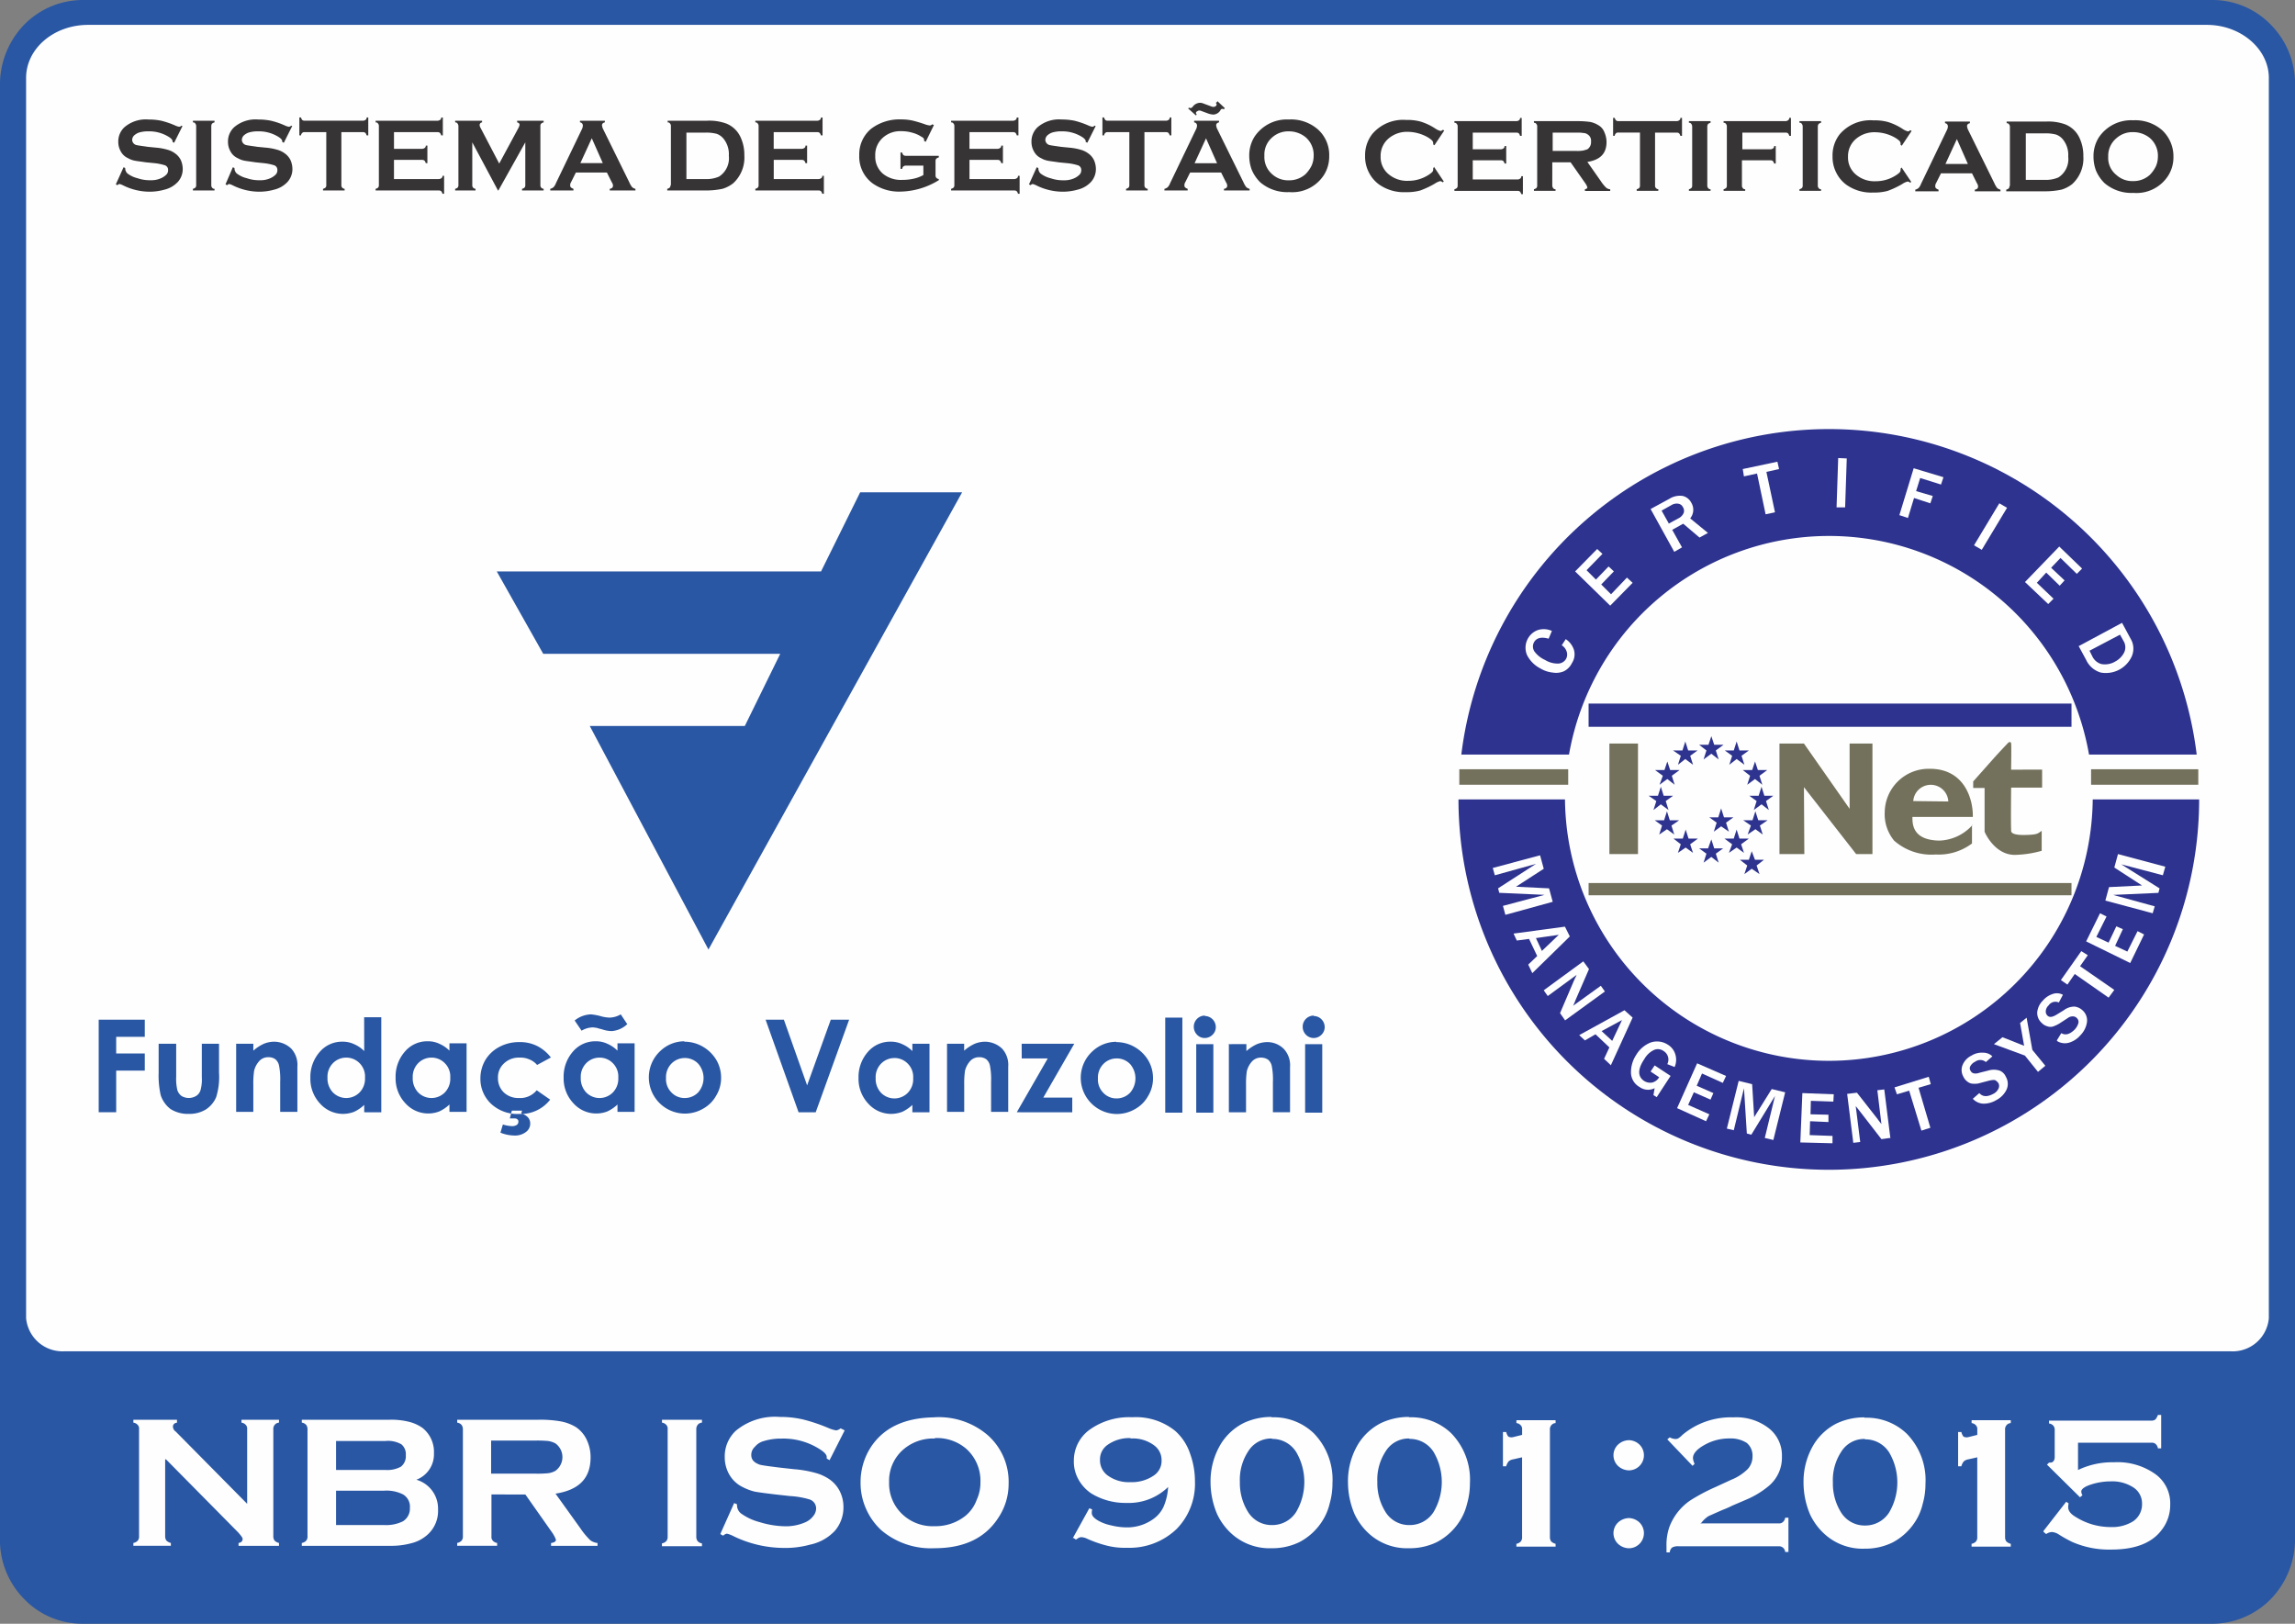 <svg id="NBR" xmlns="http://www.w3.org/2000/svg" width="192.647" height="136.294" viewBox="0 0 192.647 136.294">
  <rect x="0" y="0" width="192.647" height="136.294" fill="#808080" stroke="none"/>
  <path id="Caminho_15118" data-name="Caminho 15118" d="M6.7.08H185.513a6.716,6.716,0,0,1,6.608,6.779v122.12a6.716,6.716,0,0,1-6.608,6.779H6.7A6.716,6.716,0,0,1,.09,128.979V6.859A6.716,6.716,0,0,1,6.7.08Z" transform="translate(0.218 0.194)" fill="#2957a4" fill-rule="evenodd"/>
  <path id="Caminho_15119" data-name="Caminho 15119" d="M6.916,0H185.731a6.834,6.834,0,0,1,4.9,2.088,7.035,7.035,0,0,1,2.02,5v122.12a7.245,7.245,0,0,1-2.02,5,6.914,6.914,0,0,1-4.9,2.088H6.916a6.776,6.776,0,0,1-4.9-2.088,7.035,7.035,0,0,1-2.02-5V7.087a7.245,7.245,0,0,1,2.02-5A6.913,6.913,0,0,1,6.916,0ZM185.731.582H6.916A6.209,6.209,0,0,0,2.431,2.5,6.468,6.468,0,0,0,.582,7.087v122.12a6.616,6.616,0,0,0,1.849,4.588,6.347,6.347,0,0,0,4.485,1.917H185.731a6.209,6.209,0,0,0,4.485-1.917,6.5,6.5,0,0,0,1.883-4.588V7.087A6.5,6.5,0,0,0,190.216,2.5,6.347,6.347,0,0,0,185.731.582Z" transform="translate(0 0)" fill="#2957a4"/>
  <path id="Caminho_15120" data-name="Caminho 15120" d="M5.844.61H183.7c2.842,0,5.2,2.02,5.2,4.451V109.173a3.046,3.046,0,0,1-3.252,2.773H3.892A3.069,3.069,0,0,1,.64,109.173V5.061C.64,2.6,2.968.61,5.844.61Z" transform="translate(1.551 1.478)" fill="#fefefe" fill-rule="evenodd"/>
  <path id="Caminho_15121" data-name="Caminho 15121" d="M8.42,3.512,7.736,4.881,7.6,4.813V4.745c0-.1-.1-.205-.24-.308a3.109,3.109,0,0,0-1.78-.514,2.585,2.585,0,0,0-.787.1,1.184,1.184,0,0,0-.411.24.55.55,0,0,0-.171.377.467.467,0,0,0,.411.445c.137.034.445.068.89.137l.685.068a4.889,4.889,0,0,1,.959.171,1.909,1.909,0,0,1,.65.308,1.5,1.5,0,0,1,.479.548,1.866,1.866,0,0,1,.171.753,1.615,1.615,0,0,1-.411,1.1,2.246,2.246,0,0,1-1.13.65,4.6,4.6,0,0,1-1.2.171,5.022,5.022,0,0,1-2.294-.548,1.512,1.512,0,0,0-.274-.1.313.313,0,0,0-.171.1L2.84,8.374l.65-1.438L3.627,7v.068a.624.624,0,0,0,.171.377,2.217,2.217,0,0,0,.856.411,3.172,3.172,0,0,0,1.1.171,1.988,1.988,0,0,0,.959-.205,1.52,1.52,0,0,0,.377-.274.515.515,0,0,0,.137-.377.4.4,0,0,0-.308-.411,4.424,4.424,0,0,0-.89-.171l-.685-.068c-.445-.068-.753-.1-.924-.137a1.79,1.79,0,0,1-.548-.205A1.273,1.273,0,0,1,3.251,5.6a1.59,1.59,0,0,1-.205-.787A1.627,1.627,0,0,1,3.559,3.58a2.76,2.76,0,0,1,2.02-.65,5.315,5.315,0,0,1,1.061.1,7.132,7.132,0,0,1,1.2.411,1.43,1.43,0,0,0,.308.1.3.3,0,0,0,.205-.1l.1.068Zm1.164,4.93V3.478a.367.367,0,0,0-.068-.205.207.207,0,0,0-.205-.1V3.033h1.815V3.17a.557.557,0,0,0-.205.1.367.367,0,0,0-.068.205V8.442a.289.289,0,0,0,.068.205.207.207,0,0,0,.205.1v.137H9.311V8.75a.557.557,0,0,0,.205-.1.289.289,0,0,0,.068-.205Zm8.045-4.93-.685,1.369-.137-.068V4.745c0-.1-.1-.205-.24-.308a3.109,3.109,0,0,0-1.78-.514,2.585,2.585,0,0,0-.787.1,1.184,1.184,0,0,0-.411.24.55.55,0,0,0-.171.377.467.467,0,0,0,.411.445c.137.034.445.068.89.137l.685.068a4.889,4.889,0,0,1,.959.171,1.909,1.909,0,0,1,.65.308,1.5,1.5,0,0,1,.479.548,1.866,1.866,0,0,1,.171.753,1.615,1.615,0,0,1-.411,1.1,2.246,2.246,0,0,1-1.13.65,4.6,4.6,0,0,1-1.2.171,5.022,5.022,0,0,1-2.294-.548,1.512,1.512,0,0,0-.274-.1.313.313,0,0,0-.171.1l-.137-.068.616-1.438L12.8,7v.068a.624.624,0,0,0,.171.377,2.217,2.217,0,0,0,.856.411,3.172,3.172,0,0,0,1.1.171,1.988,1.988,0,0,0,.959-.205,1.52,1.52,0,0,0,.377-.274.515.515,0,0,0,.137-.377.4.4,0,0,0-.308-.411,4.424,4.424,0,0,0-.89-.171l-.65-.068c-.445-.068-.753-.1-.924-.137a1.79,1.79,0,0,1-.548-.205A1.273,1.273,0,0,1,12.46,5.6a1.59,1.59,0,0,1-.205-.787,1.627,1.627,0,0,1,.514-1.233,2.76,2.76,0,0,1,2.02-.65,5.316,5.316,0,0,1,1.061.1,6.233,6.233,0,0,1,1.2.411,1.43,1.43,0,0,0,.308.1.3.3,0,0,0,.205-.1l.1.068Z" transform="translate(6.883 7.101)" fill="#373435"/>
  <path id="Caminho_15122" data-name="Caminho 15122" d="M10.866,4.113V8.563a.289.289,0,0,0,.068.205.293.293,0,0,0,.205.1v.137H9.326V8.871a.557.557,0,0,0,.205-.1A.289.289,0,0,0,9.6,8.563V4.113H7.785c-.1,0-.137,0-.205.068a.293.293,0,0,0-.1.205H7.34V2.88h.137a.557.557,0,0,0,.1.205.289.289,0,0,0,.205.068h4.9a.367.367,0,0,0,.205-.068.207.207,0,0,0,.1-.205h.137V4.386h-.137a.557.557,0,0,0-.1-.205.289.289,0,0,0-.205-.068H10.866Zm4.416,2.328V8.05h3.766a.367.367,0,0,0,.205-.068.207.207,0,0,0,.1-.205h.137V9.282h-.137a.557.557,0,0,0-.1-.205.289.289,0,0,0-.205-.068H13.742V8.871a.557.557,0,0,0,.205-.1.289.289,0,0,0,.068-.205V3.6a.289.289,0,0,0-.068-.205.207.207,0,0,0-.205-.1V3.154h5.2a.367.367,0,0,0,.205-.068.207.207,0,0,0,.1-.205h.137V4.386h-.137a.557.557,0,0,0-.1-.205.289.289,0,0,0-.205-.068H15.283v1.4h2.362a.367.367,0,0,0,.205-.068.207.207,0,0,0,.1-.205h.137V6.714h-.137a.557.557,0,0,0-.1-.205.289.289,0,0,0-.205-.068H15.283Zm8.73,2.568-2.157-4.04V8.563a.289.289,0,0,0,.068.205.293.293,0,0,0,.205.1v.137H20.418V8.871a.557.557,0,0,0,.205-.1.289.289,0,0,0,.068-.205V3.6a.367.367,0,0,0-.068-.205.207.207,0,0,0-.205-.1V3.154h2.26v.137a.226.226,0,0,0-.205.24.487.487,0,0,0,.068.205l1.575,3.013L25.725,3.77a.927.927,0,0,0,.1-.274q0-.154-.205-.205V3.154h2.225v.137a.557.557,0,0,0-.205.1.289.289,0,0,0-.068.205V8.563a.289.289,0,0,0,.068.205.293.293,0,0,0,.205.1v.137H26.033V8.871a.557.557,0,0,0,.205-.1.289.289,0,0,0,.068-.205V4.968l-2.26,4.04ZM33.188,7.5H30.552l-.411.822a.46.46,0,0,0-.068.274c0,.137.1.205.274.274v.137H28.4V8.871a.688.688,0,0,0,.274-.137.988.988,0,0,0,.205-.342l2.157-4.485a.765.765,0,0,0,.1-.342.261.261,0,0,0-.24-.274V3.154h2.088v.137c-.171.034-.24.137-.24.24a1.058,1.058,0,0,0,.068.274l2.225,4.519a1.833,1.833,0,0,0,.24.411.688.688,0,0,0,.274.137v.137H33.394V8.871c.205-.034.274-.137.274-.274a.546.546,0,0,0-.1-.274L33.154,7.5Zm-.377-.787-.924-2.088-.959,2.088Zm5.717,1.849V3.6a.289.289,0,0,0-.068-.205.207.207,0,0,0-.205-.1V3.154h3.287a4.16,4.16,0,0,1,1.643.24,2.217,2.217,0,0,1,1.2,1.164,3.482,3.482,0,0,1,.308,1.506,2.92,2.92,0,0,1-.924,2.328,2.634,2.634,0,0,1-.924.479,6.677,6.677,0,0,1-1.335.137H38.221V8.871a.557.557,0,0,0,.205-.1.289.289,0,0,0,.068-.205ZM39.8,8.05H41.4a2.625,2.625,0,0,0,1.164-.205A1.825,1.825,0,0,0,43.391,6.1a2.069,2.069,0,0,0-.445-1.438,1.306,1.306,0,0,0-.582-.411,3.445,3.445,0,0,0-.924-.1H39.83V8.084Zm7.361-1.609V8.05h3.766a.367.367,0,0,0,.205-.068.207.207,0,0,0,.1-.205h.137V9.282h-.137a.557.557,0,0,0-.1-.205.289.289,0,0,0-.205-.068H45.616V8.871a.557.557,0,0,0,.205-.1.289.289,0,0,0,.068-.205V3.6a.289.289,0,0,0-.068-.205.207.207,0,0,0-.205-.1V3.154h5.2a.367.367,0,0,0,.205-.068.207.207,0,0,0,.1-.205h.137V4.386h-.137a.557.557,0,0,0-.1-.205.289.289,0,0,0-.205-.068H47.157v1.4h2.362a.367.367,0,0,0,.205-.068.207.207,0,0,0,.1-.205h.137V6.714h-.137a.557.557,0,0,0-.1-.205.289.289,0,0,0-.205-.068H47.157Zm12.53.479H58.249a.367.367,0,0,0-.205.068.293.293,0,0,0-.1.205H57.8V5.824h.137a.557.557,0,0,0,.1.205.289.289,0,0,0,.205.068h2.773v.137a.557.557,0,0,0-.205.1.289.289,0,0,0-.068.205v1.2a.289.289,0,0,0,.068.205.293.293,0,0,0,.205.1v.1a6.318,6.318,0,0,1-3.218.959,3.833,3.833,0,0,1-2.328-.685,2.785,2.785,0,0,1-1.13-2.362,2.787,2.787,0,0,1,.993-2.225,3.93,3.93,0,0,1,2.533-.787,4.331,4.331,0,0,1,.959.1,10.56,10.56,0,0,1,1.027.308,1.681,1.681,0,0,0,.411.1.3.3,0,0,0,.205-.1l.137.068-.685,1.4-.137-.068c0-.1,0-.171-.034-.205a.371.371,0,0,0-.171-.137,2.588,2.588,0,0,0-.753-.342,3.241,3.241,0,0,0-.959-.137,2.173,2.173,0,0,0-1.506.514A1.925,1.925,0,0,0,55.681,6.1a1.876,1.876,0,0,0,.65,1.506,2.389,2.389,0,0,0,1.609.514,4.331,4.331,0,0,0,.959-.1,2.925,2.925,0,0,0,.822-.308V6.92Zm3.9-.479V8.05h3.766a.367.367,0,0,0,.205-.068.207.207,0,0,0,.1-.205H67.8V9.282h-.137a.557.557,0,0,0-.1-.205.289.289,0,0,0-.205-.068H62.049V8.871a.557.557,0,0,0,.205-.1.289.289,0,0,0,.068-.205V3.6a.289.289,0,0,0-.068-.205.207.207,0,0,0-.205-.1V3.154h5.2a.367.367,0,0,0,.205-.068.207.207,0,0,0,.1-.205H67.7V4.386h-.137a.557.557,0,0,0-.1-.205.289.289,0,0,0-.205-.068H63.59v1.4h2.362a.367.367,0,0,0,.205-.068.207.207,0,0,0,.1-.205H66.4V6.714H66.26a.557.557,0,0,0-.1-.205.289.289,0,0,0-.205-.068H63.59ZM74.169,3.633,73.484,5l-.137-.068V4.866c0-.1-.1-.205-.24-.308a3.109,3.109,0,0,0-1.78-.514,2.585,2.585,0,0,0-.787.1,1.184,1.184,0,0,0-.411.24.55.55,0,0,0-.171.377.467.467,0,0,0,.411.445c.137.034.445.068.89.137l.685.068a4.89,4.89,0,0,1,.959.171,1.909,1.909,0,0,1,.65.308,1.5,1.5,0,0,1,.479.548,1.866,1.866,0,0,1,.171.753,1.615,1.615,0,0,1-.411,1.1,2.246,2.246,0,0,1-1.13.65,4.6,4.6,0,0,1-1.2.171,5.022,5.022,0,0,1-2.294-.548,1.512,1.512,0,0,0-.274-.1.313.313,0,0,0-.171.1l-.137-.068.65-1.438.137.068v.068a.624.624,0,0,0,.171.377,2.217,2.217,0,0,0,.856.411,3.172,3.172,0,0,0,1.1.171,1.988,1.988,0,0,0,.959-.205,1.52,1.52,0,0,0,.377-.274.515.515,0,0,0,.137-.377.4.4,0,0,0-.308-.411,4.424,4.424,0,0,0-.89-.171l-.685-.068c-.445-.068-.753-.1-.924-.137a1.79,1.79,0,0,1-.548-.205A1.273,1.273,0,0,1,69,5.722a1.59,1.59,0,0,1-.205-.787A1.627,1.627,0,0,1,69.307,3.7a2.76,2.76,0,0,1,2.02-.65,5.315,5.315,0,0,1,1.061.1,7.132,7.132,0,0,1,1.2.411,1.43,1.43,0,0,0,.308.1.3.3,0,0,0,.205-.1l.1.068Z" transform="translate(17.789 6.98)" fill="#373435"/>
  <path id="Caminho_15123" data-name="Caminho 15123" d="M30.556,4.113V8.563a.289.289,0,0,0,.068.205.293.293,0,0,0,.205.1v.137H29.016V8.871a.557.557,0,0,0,.205-.1.289.289,0,0,0,.068-.205V4.113H27.475c-.1,0-.137,0-.205.068a.293.293,0,0,0-.1.205H27.03V2.88h.137a.557.557,0,0,0,.1.205.289.289,0,0,0,.205.068h4.9a.367.367,0,0,0,.205-.068.207.207,0,0,0,.1-.205h.137V4.386h-.137a.557.557,0,0,0-.1-.205.289.289,0,0,0-.205-.068H30.556Z" transform="translate(65.51 6.98)" fill="#373435"/>
  <path id="Caminho_15124" data-name="Caminho 15124" d="M33.343,8.471H30.707l-.411.822a.46.46,0,0,0-.068.274c0,.137.1.205.274.274v.137H28.55V9.841a.688.688,0,0,0,.274-.137.988.988,0,0,0,.205-.342l2.157-4.485a.765.765,0,0,0,.1-.342.261.261,0,0,0-.24-.274V4.123h2.088V4.26c-.171.034-.24.137-.24.24a1.058,1.058,0,0,0,.068.274l2.225,4.519a1.833,1.833,0,0,0,.24.411.688.688,0,0,0,.274.137v.137H33.548V9.841c.205-.034.274-.137.274-.274a.546.546,0,0,0-.1-.274l-.411-.822Zm-.377-.787L32.042,5.6l-.959,2.088h1.883ZM33,2.48l.616.582-.068.1a.372.372,0,0,0-.171-.034c-.034,0-.068.034-.1.068a.732.732,0,0,1-.616.411,1.767,1.767,0,0,1-.377-.068l-.65-.24a.372.372,0,0,0-.171-.034c-.068,0-.1.034-.171.068a.183.183,0,0,0-.1.137c0,.034.034.068.068.137l-.068.068-.65-.582.068-.068a.259.259,0,0,0,.137.034c.068,0,.1-.034.171-.1a.782.782,0,0,1,.65-.342.806.806,0,0,1,.274.068l.65.24a.434.434,0,0,0,.205.034c.068,0,.1-.034.171-.068a.26.26,0,0,0,.068-.137c0-.034-.034-.068-.068-.137l.1-.068Z" transform="translate(69.194 6.011)" fill="#373435"/>
  <path id="Caminho_15125" data-name="Caminho 15125" d="M33.951,3.027a3.426,3.426,0,0,1,2.431.822,2.878,2.878,0,0,1,.959,2.26A2.892,2.892,0,0,1,36.9,7.683a3.159,3.159,0,0,1-2.91,1.438A3.483,3.483,0,0,1,31.554,8.3a3.236,3.236,0,0,1-.719-1.061,3.334,3.334,0,0,1-.205-1.164,2.925,2.925,0,0,1,.445-1.609,3.264,3.264,0,0,1,2.91-1.438Zm0,.993a2.028,2.028,0,0,0-1.4.514,1.9,1.9,0,0,0-.65,1.541,1.9,1.9,0,0,0,.65,1.541,1.97,1.97,0,0,0,1.4.514,2.028,2.028,0,0,0,1.4-.514,2.742,2.742,0,0,0,.514-.719,2.031,2.031,0,0,0,.171-.787,1.97,1.97,0,0,0-.65-1.575,2.2,2.2,0,0,0-1.4-.514ZM46.139,7l.822,1.233-.1.068a.3.3,0,0,0-.205-.1,1.373,1.373,0,0,0-.445.205,7.477,7.477,0,0,1-1.233.582,4.272,4.272,0,0,1-1.2.137,3.611,3.611,0,0,1-2.26-.65,2.788,2.788,0,0,1-.822-.959,2.881,2.881,0,0,1-.342-1.438,2.868,2.868,0,0,1,.616-1.849,3.39,3.39,0,0,1,2.842-1.164,4.121,4.121,0,0,1,1.2.137,4.824,4.824,0,0,1,1.232.582,1.373,1.373,0,0,0,.445.205c.068,0,.1-.034.205-.1l.1.068-.822,1.233-.1-.068v-.1a.37.37,0,0,0-.1-.24,2.154,2.154,0,0,0-.377-.274,3.452,3.452,0,0,0-1.609-.445,2.389,2.389,0,0,0-1.609.514,1.9,1.9,0,0,0-.719,1.541,1.854,1.854,0,0,0,.719,1.541,2.389,2.389,0,0,0,1.609.514,3.091,3.091,0,0,0,1.609-.445,2.155,2.155,0,0,0,.377-.274.311.311,0,0,0,.1-.24V7.1l.1-.1Zm3.252-.548V8.06h3.766a.367.367,0,0,0,.205-.068.207.207,0,0,0,.1-.205H53.6V9.292h-.137a.557.557,0,0,0-.1-.205.289.289,0,0,0-.205-.068H47.851V8.881a.558.558,0,0,0,.205-.1.289.289,0,0,0,.068-.205V3.609a.289.289,0,0,0-.068-.205.207.207,0,0,0-.205-.1V3.164h5.2A.367.367,0,0,0,53.26,3.1a.207.207,0,0,0,.1-.205H53.5V4.4h-.137a.557.557,0,0,0-.1-.205.289.289,0,0,0-.205-.068H49.391v1.4h2.362a.367.367,0,0,0,.205-.068.207.207,0,0,0,.1-.205H52.2V6.724h-.137a.557.557,0,0,0-.1-.205.289.289,0,0,0-.205-.068H49.391Zm6.676.171V8.573a.367.367,0,0,0,.068.205.207.207,0,0,0,.205.1v.137H54.527V8.881a.557.557,0,0,0,.205-.1.289.289,0,0,0,.068-.205V3.609a.289.289,0,0,0-.068-.205.207.207,0,0,0-.205-.1V3.164H58.19a7.8,7.8,0,0,1,1.061.068,2.051,2.051,0,0,1,.685.274,1.148,1.148,0,0,1,.514.616,2.031,2.031,0,0,1,.171.787c0,.959-.514,1.506-1.609,1.678L60.142,8.2a3.155,3.155,0,0,0,.445.548.608.608,0,0,0,.342.137v.137H58.806V8.881c.137-.034.205-.068.205-.171a1.385,1.385,0,0,0-.205-.377l-1.2-1.712H56.067Zm0-.959h1.986a2.793,2.793,0,0,0,.616-.034c.137-.034.24-.068.342-.1a.713.713,0,0,0,.308-.65.621.621,0,0,0-.308-.616.552.552,0,0,0-.308-.1,2.966,2.966,0,0,0-.616-.034H56.1V5.663Zm8.627-1.541V8.573a.289.289,0,0,0,.068.205.293.293,0,0,0,.205.1v.137H63.154V8.881a.557.557,0,0,0,.205-.1.289.289,0,0,0,.068-.205V4.123H61.614c-.1,0-.137,0-.205.068a.293.293,0,0,0-.1.205h-.137V2.89h.137a.557.557,0,0,0,.1.205.289.289,0,0,0,.205.068h4.9a.367.367,0,0,0,.205-.068.207.207,0,0,0,.1-.205h.137V4.4h-.137a.557.557,0,0,0-.1-.205.289.289,0,0,0-.205-.068H64.695ZM67.81,8.573V3.609a.367.367,0,0,0-.068-.205.207.207,0,0,0-.205-.1V3.164h1.815V3.3a.558.558,0,0,0-.205.1.367.367,0,0,0-.068.205V8.573a.289.289,0,0,0,.068.205.207.207,0,0,0,.205.1v.137H67.537V8.881a.557.557,0,0,0,.205-.1A.289.289,0,0,0,67.81,8.573Zm4.177-2.123V8.573a.289.289,0,0,0,.068.205.207.207,0,0,0,.205.1v.137H70.447V8.881a.558.558,0,0,0,.205-.1.289.289,0,0,0,.068-.205V3.609a.289.289,0,0,0-.068-.205.207.207,0,0,0-.205-.1V3.164h5.2a.367.367,0,0,0,.205-.068.207.207,0,0,0,.1-.205H76.1V4.4h-.137a.557.557,0,0,0-.1-.205.289.289,0,0,0-.205-.068H72.021v1.4h2.362a.367.367,0,0,0,.205-.068.207.207,0,0,0,.1-.205h.137V6.724h-.137a.558.558,0,0,0-.1-.205.289.289,0,0,0-.205-.068H72.021Zm5.1,2.123V3.609A.367.367,0,0,0,77.02,3.4a.207.207,0,0,0-.205-.1V3.164h1.814V3.3a.558.558,0,0,0-.205.1.367.367,0,0,0-.068.205V8.573a.289.289,0,0,0,.068.205.207.207,0,0,0,.205.1v.137H76.815V8.881a.558.558,0,0,0,.205-.1A.289.289,0,0,0,77.088,8.573Zm8.285-1.541L86.2,8.265l-.1.068a.3.3,0,0,0-.205-.1,1.373,1.373,0,0,0-.445.205,7.477,7.477,0,0,1-1.233.582,4.272,4.272,0,0,1-1.2.137,3.611,3.611,0,0,1-2.26-.65,2.788,2.788,0,0,1-.822-.959,2.881,2.881,0,0,1-.342-1.438A2.868,2.868,0,0,1,80.2,4.259,3.39,3.39,0,0,1,83.045,3.1a4.121,4.121,0,0,1,1.2.137,4.825,4.825,0,0,1,1.232.582,1.373,1.373,0,0,0,.445.205c.068,0,.1-.034.205-.1l.1.068-.822,1.233-.1-.068v-.1a.37.37,0,0,0-.1-.24,2.155,2.155,0,0,0-.377-.274,3.452,3.452,0,0,0-1.609-.445,2.389,2.389,0,0,0-1.609.514,1.9,1.9,0,0,0-.719,1.541,1.854,1.854,0,0,0,.719,1.541,2.389,2.389,0,0,0,1.609.514,3.091,3.091,0,0,0,1.609-.445,2.155,2.155,0,0,0,.377-.274.311.311,0,0,0,.1-.24v-.1l.1-.1Zm5.957.514H88.694l-.411.822a.46.46,0,0,0-.068.274c0,.137.1.205.274.274v.137H86.538V8.916a.688.688,0,0,0,.274-.137.988.988,0,0,0,.205-.342l2.157-4.485a.765.765,0,0,0,.1-.342.261.261,0,0,0-.24-.274V3.2h2.088v.137c-.171.034-.24.137-.24.24a1.058,1.058,0,0,0,.068.274l2.225,4.519a1.833,1.833,0,0,0,.24.411.688.688,0,0,0,.274.137v.137H91.536V8.916c.205-.034.274-.137.274-.274a.546.546,0,0,0-.1-.274L91.3,7.546Zm-.377-.787L90.03,4.67l-.959,2.088ZM94.48,8.607V3.643a.289.289,0,0,0-.068-.205.207.207,0,0,0-.205-.1V3.2h3.287a4.16,4.16,0,0,1,1.643.24,2.217,2.217,0,0,1,1.2,1.164,3.482,3.482,0,0,1,.308,1.506,2.92,2.92,0,0,1-.924,2.328,2.634,2.634,0,0,1-.924.479,6.677,6.677,0,0,1-1.335.137H94.172V8.916a.558.558,0,0,0,.205-.1.289.289,0,0,0,.068-.205Zm1.3-.514H97.39a2.625,2.625,0,0,0,1.164-.205,1.825,1.825,0,0,0,.822-1.746A2.069,2.069,0,0,0,98.931,4.7a1.306,1.306,0,0,0-.582-.411,3.445,3.445,0,0,0-.924-.1H95.816V8.128Zm9.038-5a3.426,3.426,0,0,1,2.431.822,3,3,0,0,1,.959,2.26,2.892,2.892,0,0,1-.445,1.575,3.159,3.159,0,0,1-2.91,1.438,3.483,3.483,0,0,1-2.431-.822,3.236,3.236,0,0,1-.719-1.061,3.334,3.334,0,0,1-.205-1.164,2.925,2.925,0,0,1,.445-1.609,3.264,3.264,0,0,1,2.91-1.438Zm0,.993a2.028,2.028,0,0,0-1.4.514,1.925,1.925,0,0,0-.685,1.541,1.827,1.827,0,0,0,.685,1.541,1.97,1.97,0,0,0,1.4.514,2.028,2.028,0,0,0,1.4-.514,2.742,2.742,0,0,0,.514-.719,2.031,2.031,0,0,0,.171-.787,1.97,1.97,0,0,0-.65-1.575,2.2,2.2,0,0,0-1.4-.514Z" transform="translate(74.235 7.004)" fill="#373435"/>
  <path id="Caminho_15126" data-name="Caminho 15126" d="M5.94,38.3v6.436a.615.615,0,0,0,.1.377.777.777,0,0,0,.377.205v.24H3.27v-.24a.639.639,0,0,0,.377-.205.551.551,0,0,0,.1-.377v-8.97a.454.454,0,0,0-.1-.342.577.577,0,0,0-.377-.205v-.24H6.933v.24c-.24.034-.342.171-.342.342a.529.529,0,0,0,.24.411l5.991,6.06V35.767a.454.454,0,0,0-.1-.342.577.577,0,0,0-.377-.205v-.24h3.15v.24a.5.5,0,0,0-.377.205.511.511,0,0,0-.1.342v8.97a.615.615,0,0,0,.1.377.777.777,0,0,0,.377.205v.24H12.1v-.24c.24-.034.342-.171.342-.342,0-.1-.137-.274-.377-.548L6.009,38.3ZM27.03,40.012a2.515,2.515,0,0,1,1.815,2.5,2.671,2.671,0,0,1-1.061,2.26,3.154,3.154,0,0,1-1.232.582,6.428,6.428,0,0,1-1.746.205H17.41v-.24a.639.639,0,0,0,.377-.205.551.551,0,0,0,.1-.377V35.8a.615.615,0,0,0-.1-.377.577.577,0,0,0-.377-.205v-.24H24.7a6.133,6.133,0,0,1,1.712.171,3.384,3.384,0,0,1,1.13.514,2.562,2.562,0,0,1,.959,2.123,2.28,2.28,0,0,1-1.472,2.225Zm-6.745-.822h4.143a2.368,2.368,0,0,0,1.3-.274,1.106,1.106,0,0,0,.411-.959,1.068,1.068,0,0,0-.377-.924,2.287,2.287,0,0,0-1.335-.274H20.285v2.465Zm0,4.622h4.006A3.172,3.172,0,0,0,25.9,43.5a1.254,1.254,0,0,0,.582-1.13,1.188,1.188,0,0,0-.582-1.13,3.087,3.087,0,0,0-1.609-.308H20.285v2.876Zm13.044-2.568v3.526a.454.454,0,0,0,.1.342.577.577,0,0,0,.377.205v.24H30.453v-.24a.639.639,0,0,0,.377-.205.511.511,0,0,0,.1-.342V35.8a.615.615,0,0,0-.1-.377.577.577,0,0,0-.377-.205v-.24H37.2a9.73,9.73,0,0,1,1.951.137,3.747,3.747,0,0,1,1.267.479,2.612,2.612,0,0,1,.924,1.1,3.389,3.389,0,0,1,.308,1.438c0,1.746-.959,2.739-2.944,3.047l2.088,2.91a6.374,6.374,0,0,0,.822.993,1.23,1.23,0,0,0,.616.24v.24h-3.9v-.24c.274-.034.411-.137.411-.274a2.872,2.872,0,0,0-.377-.685l-2.191-3.115H33.3Zm0-1.746h3.629a9.071,9.071,0,0,0,1.13-.034,1.636,1.636,0,0,0,.616-.205,1.421,1.421,0,0,0,0-2.294,1.87,1.87,0,0,0-.616-.205,10.046,10.046,0,0,0-1.164-.034H33.3V39.5Zm14.79,5.238v-8.97a.454.454,0,0,0-.1-.342.577.577,0,0,0-.377-.205v-.24H51v.24a.5.5,0,0,0-.377.205.615.615,0,0,0-.1.377v8.97a.615.615,0,0,0,.1.377.577.577,0,0,0,.377.205v.24H47.64v-.24a.639.639,0,0,0,.377-.205.551.551,0,0,0,.1-.377ZM62.978,35.87l-1.267,2.5-.24-.137V38.1c0-.171-.171-.377-.479-.582a5.661,5.661,0,0,0-3.321-.959,4.778,4.778,0,0,0-1.472.205,1.439,1.439,0,0,0-.753.479.912.912,0,0,0-.308.685c0,.411.24.65.719.822.274.068.822.137,1.643.24l1.232.137a9.442,9.442,0,0,1,1.78.308,3.869,3.869,0,0,1,1.2.548,2.7,2.7,0,0,1,.856.993,2.944,2.944,0,0,1,.308,1.335,3.016,3.016,0,0,1-.719,1.986,3.95,3.95,0,0,1-2.088,1.164,7.778,7.778,0,0,1-2.225.274,9.736,9.736,0,0,1-4.211-.993,2.283,2.283,0,0,0-.548-.205.7.7,0,0,0-.308.171l-.24-.137,1.164-2.6.24.1v.1a.9.9,0,0,0,.308.65,4.707,4.707,0,0,0,1.609.753,7.58,7.58,0,0,0,2.054.342,4.032,4.032,0,0,0,1.78-.342,1.672,1.672,0,0,0,.65-.514,1.024,1.024,0,0,0,.24-.65A.791.791,0,0,0,60,41.656a7.039,7.039,0,0,0-1.609-.274l-1.233-.137c-.822-.1-1.4-.171-1.746-.24a4.486,4.486,0,0,1-.993-.377,2.6,2.6,0,0,1-1.13-1.061,2.9,2.9,0,0,1-.377-1.438,2.944,2.944,0,0,1,.924-2.225,5.155,5.155,0,0,1,3.7-1.164,8.442,8.442,0,0,1,1.917.205,14.175,14.175,0,0,1,2.225.753,2.8,2.8,0,0,0,.582.171.722.722,0,0,0,.377-.171l.205.1Zm7.532-1.1a6.3,6.3,0,0,1,4.485,1.506,5.234,5.234,0,0,1,1.746,4.074,5.111,5.111,0,0,1-.856,2.842c-1.1,1.712-2.876,2.568-5.375,2.568a6.425,6.425,0,0,1-4.451-1.506,5.382,5.382,0,0,1-1.335-1.917,5.286,5.286,0,0,1-.411-2.088,5.42,5.42,0,0,1,.822-2.91C66.2,35.664,67.976,34.808,70.51,34.774Zm0,1.78a3.838,3.838,0,0,0-2.568.89,3.469,3.469,0,0,0-1.233,2.773,3.538,3.538,0,0,0,1.233,2.807,3.7,3.7,0,0,0,2.6.89,4,4,0,0,0,2.6-.89,3.128,3.128,0,0,0,.924-1.335,3.39,3.39,0,0,0,.308-1.438,3.6,3.6,0,0,0-1.2-2.842,3.759,3.759,0,0,0-2.6-.89Zm11.606,8.388,1.4-2.533.24.1a1.056,1.056,0,0,0-.034.308q0,.308.514.616a3.669,3.669,0,0,0,1.1.411,5.617,5.617,0,0,0,1.267.171,3.765,3.765,0,0,0,2.26-.685,2.6,2.6,0,0,0,.89-1.061,4.851,4.851,0,0,0,.377-1.643,4.734,4.734,0,0,1-3.492,1.335,5.478,5.478,0,0,1-2.944-.787,3.34,3.34,0,0,1-1.1-1.2,3.023,3.023,0,0,1-.377-1.541,3.194,3.194,0,0,1,1.4-2.67,5.7,5.7,0,0,1,3.492-.993,5.262,5.262,0,0,1,3.595,1.13,4.388,4.388,0,0,1,1.267,1.917,6.809,6.809,0,0,1,.411,2.328,5.419,5.419,0,0,1-1.541,4.006,5.708,5.708,0,0,1-4.177,1.575,6.06,6.06,0,0,1-1.643-.171,9.888,9.888,0,0,1-1.678-.582,1.268,1.268,0,0,0-.514-.137.546.546,0,0,0-.274.1c-.068.034-.137.1-.171.1l-.205-.137Zm4.862-8.422a3.149,3.149,0,0,0-1.951.582,1.483,1.483,0,0,0-.616,1.267,1.572,1.572,0,0,0,.616,1.267,3.009,3.009,0,0,0,1.951.582,3.255,3.255,0,0,0,1.986-.582,1.464,1.464,0,0,0,.616-1.232,1.526,1.526,0,0,0-.616-1.267,2.985,2.985,0,0,0-1.986-.582Zm11.846-1.746a4.858,4.858,0,0,1,3.526,1.335,5.577,5.577,0,0,1,1.575,4.211,6.071,6.071,0,0,1-.24,1.712,4.662,4.662,0,0,1-.65,1.506,5.041,5.041,0,0,1-1.883,1.712,5.169,5.169,0,0,1-2.328.514A4.746,4.746,0,0,1,95.3,44.395a5.214,5.214,0,0,1-1.061-1.506,6.852,6.852,0,0,1-.548-2.636,6.048,6.048,0,0,1,.89-3.287,4.8,4.8,0,0,1,1.883-1.712,5.426,5.426,0,0,1,2.328-.514Zm0,1.78a2.265,2.265,0,0,0-1.986,1.1,4.319,4.319,0,0,0-.685,2.533,4.585,4.585,0,0,0,.685,2.533,2.321,2.321,0,0,0,2.02,1.1,2.362,2.362,0,0,0,2.02-1.1,4.965,4.965,0,0,0,0-5.033,2.362,2.362,0,0,0-2.02-1.1Zm11.538-1.78a4.858,4.858,0,0,1,3.526,1.335,5.577,5.577,0,0,1,1.575,4.211,6.071,6.071,0,0,1-.24,1.712,4.662,4.662,0,0,1-.65,1.506,5.041,5.041,0,0,1-1.883,1.712,5.169,5.169,0,0,1-2.328.514,4.746,4.746,0,0,1-3.526-1.369,5.214,5.214,0,0,1-1.061-1.506,6.853,6.853,0,0,1-.548-2.636,6.048,6.048,0,0,1,.89-3.287A4.8,4.8,0,0,1,108,35.254a5.426,5.426,0,0,1,2.328-.514Zm0,1.78a2.265,2.265,0,0,0-1.986,1.1,4.319,4.319,0,0,0-.685,2.533,4.585,4.585,0,0,0,.685,2.533,2.321,2.321,0,0,0,2.02,1.1,2.362,2.362,0,0,0,2.02-1.1,4.964,4.964,0,0,0,0-5.033,2.362,2.362,0,0,0-2.02-1.1Z" transform="translate(7.925 84.196)" fill="#fefefe"/>
  <path id="Caminho_15127" data-name="Caminho 15127" d="M36.85,38.79V35.982h.274a.967.967,0,0,0,.171.377.5.5,0,0,0,.24.068.668.668,0,0,0,.24-.034l.685-.171v-.445a.454.454,0,0,0-.1-.342.577.577,0,0,0-.377-.205v-.24h3.287v.24a.5.5,0,0,0-.377.205.551.551,0,0,0-.1.377v8.97a.615.615,0,0,0,.1.377.777.777,0,0,0,.377.205v.24H37.98v-.24a.639.639,0,0,0,.377-.205.551.551,0,0,0,.1-.377V38.105l-.753.171a.773.773,0,0,0-.377.171,1.115,1.115,0,0,0-.205.411H36.85Zm10.545,4.416a1.323,1.323,0,0,1,.924.377,1.267,1.267,0,0,1-.89,2.157,1.386,1.386,0,0,1-.924-.377,1.24,1.24,0,0,1,0-1.78,1.386,1.386,0,0,1,.924-.377Zm0-6.539a1.323,1.323,0,0,1,.924.377,1.267,1.267,0,0,1-.89,2.157,1.386,1.386,0,0,1-.924-.377,1.24,1.24,0,0,1,0-1.78,1.386,1.386,0,0,1,.924-.377Zm5.991,6.984h6.608a.454.454,0,0,0,.342-.1.577.577,0,0,0,.205-.377h.274v2.876h-.274a.5.5,0,0,0-.205-.377.511.511,0,0,0-.342-.1H51.606a1.022,1.022,0,0,0-.548.1.585.585,0,0,0-.205.411h-.274V45.6a4.627,4.627,0,0,1,.24-1.643,4.708,4.708,0,0,1,1.746-2.225,15.615,15.615,0,0,1,2.123-1.13l1.335-.616a4.109,4.109,0,0,0,1.369-.89A1.555,1.555,0,0,0,57.8,38a1.374,1.374,0,0,0-.479-1.1,2.477,2.477,0,0,0-1.438-.377,4.177,4.177,0,0,0-2.123.548c-.616.342-.959.719-.959,1.1a1.289,1.289,0,0,0,.137.479l-.171.171L50.647,36.6l.205-.171a1.032,1.032,0,0,0,.445.137.583.583,0,0,0,.24-.034,1.81,1.81,0,0,0,.377-.308,6.315,6.315,0,0,1,4.28-1.472,4.446,4.446,0,0,1,2.944.89,2.892,2.892,0,0,1,1.13,2.4,3.1,3.1,0,0,1-1.061,2.431,7.415,7.415,0,0,1-1.883,1.164l-1.2.514a9.042,9.042,0,0,1-.856.377c-.548.24-.924.411-1.164.514a2.454,2.454,0,0,0-.616.582Zm13.831-8.867a4.858,4.858,0,0,1,3.526,1.335,5.577,5.577,0,0,1,1.575,4.211,6.071,6.071,0,0,1-.24,1.712,4.662,4.662,0,0,1-.65,1.506,5.041,5.041,0,0,1-1.883,1.712,5.169,5.169,0,0,1-2.328.514A4.746,4.746,0,0,1,63.691,44.4,5.214,5.214,0,0,1,62.63,42.9a6.853,6.853,0,0,1-.548-2.636,6.048,6.048,0,0,1,.89-3.287,4.8,4.8,0,0,1,1.883-1.712,5.426,5.426,0,0,1,2.328-.514Zm0,1.78a2.265,2.265,0,0,0-1.986,1.1,4.319,4.319,0,0,0-.685,2.533,4.585,4.585,0,0,0,.685,2.533,2.321,2.321,0,0,0,2.02,1.1,2.362,2.362,0,0,0,2.02-1.1,4.964,4.964,0,0,0,0-5.033,2.362,2.362,0,0,0-2.02-1.1Z" transform="translate(89.31 84.22)" fill="#fefefe"/>
  <path id="Caminho_15128" data-name="Caminho 15128" d="M48.01,38.62V35.813h.274a.967.967,0,0,0,.171.377.5.5,0,0,0,.24.068.668.668,0,0,0,.24-.034l.685-.171v-.445a.454.454,0,0,0-.1-.342.576.576,0,0,0-.377-.205v-.24h3.287v.24a.5.5,0,0,0-.377.205.551.551,0,0,0-.1.377v8.97a.615.615,0,0,0,.1.377.777.777,0,0,0,.377.205v.24H49.14v-.24a.639.639,0,0,0,.377-.205.551.551,0,0,0,.1-.377V37.935l-.753.171a.773.773,0,0,0-.377.171,1.115,1.115,0,0,0-.205.411H48.01Z" transform="translate(116.358 84.39)" fill="#fefefe"/>
  <path id="Caminho_15129" data-name="Caminho 15129" d="M50.1,44.447l1.917-2.465.205.137a1.284,1.284,0,0,0-.034.342c0,.274.205.548.616.787a5.481,5.481,0,0,0,2.944.856,3.327,3.327,0,0,0,1.883-.479,1.716,1.716,0,0,0,.753-1.472,1.589,1.589,0,0,0-.719-1.369,3.257,3.257,0,0,0-1.917-.514,5.383,5.383,0,0,0-1.678.274c-.514.171-.787.377-.787.582a.65.65,0,0,0,.1.308l-.205.171-2.773-2.739.171-.171h.1c.24,0,.377-.171.377-.479V35.991a.551.551,0,0,0-.1-.377.576.576,0,0,0-.377-.205v-.24h8.559a.551.551,0,0,0,.377-.1,1.226,1.226,0,0,0,.205-.377h.274V37.5H59.72a.639.639,0,0,0-.205-.377.511.511,0,0,0-.342-.1H53.01v2.294a6.6,6.6,0,0,1,3.013-.65,5.475,5.475,0,0,1,3.526,1.027,3.023,3.023,0,0,1,1.2,2.533,3.385,3.385,0,0,1-.719,2.123q-1.233,1.643-4.211,1.643a7.667,7.667,0,0,1-3.321-.65,11.29,11.29,0,0,1-1.1-.616,1.193,1.193,0,0,0-.582-.205.893.893,0,0,0-.479.171l-.205-.171Z" transform="translate(121.423 84.075)" fill="#fefefe"/>
  <path id="Caminho_15130" data-name="Caminho 15130" d="M29.949,50.449,51.243,12.07H42.684L39.4,18.712H12.18l3.9,6.916H35.974L33,31.687H19.986Z" transform="translate(29.52 29.253)" fill="#2957a4" fill-rule="evenodd"/>
  <path id="Caminho_15131" data-name="Caminho 15131" d="M2.42,25.315H6.289v1.438h-2.4v1.4h2.4v1.438h-2.4v3.492H2.42Zm5.033,2.02H8.925v2.773a4.134,4.134,0,0,0,.1,1.13,1.021,1.021,0,0,0,.342.479,1.195,1.195,0,0,0,1.232,0,.853.853,0,0,0,.377-.514,3.408,3.408,0,0,0,.1-1.061V27.335H12.52v2.431a5.682,5.682,0,0,1-.24,2.054,2.313,2.313,0,0,1-.856,1.027,2.636,2.636,0,0,1-1.438.377,2.719,2.719,0,0,1-1.541-.411,2.416,2.416,0,0,1-.822-1.164,7.522,7.522,0,0,1-.171-1.883v-2.4Zm6.5,0H15.4v.582a3.543,3.543,0,0,1,.89-.582,2.353,2.353,0,0,1,.822-.171,2.1,2.1,0,0,1,1.472.582,2.006,2.006,0,0,1,.514,1.506v3.8H17.655V30.519a5.855,5.855,0,0,0-.1-1.369.94.94,0,0,0-.308-.514.979.979,0,0,0-.582-.171,1.007,1.007,0,0,0-.753.308,1.9,1.9,0,0,0-.445.822,7.25,7.25,0,0,0-.068,1.164v2.294H13.958V27.3Zm10.75-2.225h1.438v7.977H24.708V32.47a3.165,3.165,0,0,1-.856.582,2.614,2.614,0,0,1-.924.171,2.57,2.57,0,0,1-1.917-.856,3.027,3.027,0,0,1-.822-2.157,3.182,3.182,0,0,1,.787-2.191,2.453,2.453,0,0,1,1.917-.856,2.187,2.187,0,0,1,.959.205,2.717,2.717,0,0,1,.856.582ZM23.2,28.5a1.552,1.552,0,0,0-1.13.479,1.627,1.627,0,0,0-.445,1.2,1.709,1.709,0,0,0,.445,1.233,1.571,1.571,0,0,0,2.26,0,1.655,1.655,0,0,0,.445-1.233,1.575,1.575,0,0,0-.445-1.2A1.552,1.552,0,0,0,23.2,28.5Zm8.662-1.2H33.3v5.752H31.863v-.616a3.165,3.165,0,0,1-.856.582,2.577,2.577,0,0,1-2.842-.685,3.027,3.027,0,0,1-.822-2.157,3.182,3.182,0,0,1,.787-2.191,2.453,2.453,0,0,1,1.917-.856,2.187,2.187,0,0,1,.959.205,2.717,2.717,0,0,1,.856.582v-.65Zm-1.506,1.2a1.552,1.552,0,0,0-1.13.479,1.627,1.627,0,0,0-.445,1.2,1.709,1.709,0,0,0,.445,1.233,1.571,1.571,0,0,0,2.26,0,1.655,1.655,0,0,0,.445-1.233,1.575,1.575,0,0,0-.445-1.2A1.552,1.552,0,0,0,30.357,28.5Zm10.065-.034-1.2.65a1.674,1.674,0,0,0-.685-.479,1.8,1.8,0,0,0-.787-.137,1.786,1.786,0,0,0-1.3.479,1.577,1.577,0,0,0-.514,1.233,1.652,1.652,0,0,0,.479,1.2,1.759,1.759,0,0,0,1.267.479,1.787,1.787,0,0,0,1.506-.65l1.13.787a3.112,3.112,0,0,1-2.6,1.2,3.23,3.23,0,0,1-2.4-.89,2.87,2.87,0,0,1-.856-2.088,3.055,3.055,0,0,1,.411-1.541,2.988,2.988,0,0,1,1.164-1.1,3.477,3.477,0,0,1,1.678-.411,3.194,3.194,0,0,1,1.541.342,3.381,3.381,0,0,1,1.13.959ZM37.067,32.95h.89l-.068.24a1.212,1.212,0,0,1,.548.308.755.755,0,0,1,.205.514.86.86,0,0,1-.342.719,1.5,1.5,0,0,1-.993.308,3.208,3.208,0,0,1-1.164-.24l.205-.685a2.912,2.912,0,0,0,.753.137.73.73,0,0,0,.411-.1.311.311,0,0,0,.137-.274.207.207,0,0,0-.1-.205c-.068-.068-.171-.068-.308-.068H36.93l.171-.65Zm8.9-5.649h1.438v5.752H45.968v-.616a3.165,3.165,0,0,1-.856.582,2.577,2.577,0,0,1-2.842-.685,3.027,3.027,0,0,1-.822-2.157,3.182,3.182,0,0,1,.787-2.191,2.453,2.453,0,0,1,1.917-.856,2.187,2.187,0,0,1,.959.205,2.717,2.717,0,0,1,.856.582v-.65Zm-1.506,1.2a1.552,1.552,0,0,0-1.13.479,1.627,1.627,0,0,0-.445,1.2,1.709,1.709,0,0,0,.445,1.233,1.571,1.571,0,0,0,2.26,0,1.655,1.655,0,0,0,.445-1.233,1.575,1.575,0,0,0-.445-1.2A1.552,1.552,0,0,0,44.462,28.5Zm-1.506-2.26-.582-.856a2.276,2.276,0,0,1,1.369-.514,4.719,4.719,0,0,1,.89.171,3.01,3.01,0,0,0,.685.1,1.916,1.916,0,0,0,.924-.274l.548.822a2.1,2.1,0,0,1-1.3.582,2.532,2.532,0,0,1-.787-.137c-.24-.068-.411-.1-.479-.137-.1,0-.205-.034-.342-.034a1.916,1.916,0,0,0-.924.274Zm8.628.924a3.055,3.055,0,0,1,1.541.411,3.154,3.154,0,0,1,1.13,1.1,2.932,2.932,0,0,1,.411,1.506,2.844,2.844,0,0,1-.411,1.506,2.807,2.807,0,0,1-1.1,1.1,3.055,3.055,0,0,1-1.541.411A3.04,3.04,0,0,1,48.6,30.177a3.01,3.01,0,0,1,.993-2.26,2.915,2.915,0,0,1,1.986-.787Zm.034,1.369a1.552,1.552,0,0,0-1.13.479,1.627,1.627,0,0,0-.445,1.2,1.575,1.575,0,0,0,.445,1.2,1.5,1.5,0,0,0,1.13.479,1.552,1.552,0,0,0,1.13-.479,1.836,1.836,0,0,0,0-2.4A1.552,1.552,0,0,0,51.617,28.533Zm6.813-3.218h1.506l1.951,5.512,1.986-5.512h1.541l-2.807,7.772H61.169L58.4,25.315Zm12.291,2.02h1.438v5.752H70.721V32.47a3.165,3.165,0,0,1-.856.582,2.614,2.614,0,0,1-.924.171,2.57,2.57,0,0,1-1.917-.856,3.027,3.027,0,0,1-.822-2.157,3.182,3.182,0,0,1,.787-2.191,2.453,2.453,0,0,1,1.917-.856,2.187,2.187,0,0,1,.959.205,2.717,2.717,0,0,1,.856.582V27.3Zm-1.506,1.2a1.552,1.552,0,0,0-1.13.479,1.627,1.627,0,0,0-.445,1.2,1.709,1.709,0,0,0,.445,1.232,1.571,1.571,0,0,0,2.26,0,1.655,1.655,0,0,0,.445-1.232,1.575,1.575,0,0,0-.445-1.2A1.552,1.552,0,0,0,69.215,28.533Zm4.416-1.2h1.438v.582a3.543,3.543,0,0,1,.89-.582,2.353,2.353,0,0,1,.822-.171,2.1,2.1,0,0,1,1.472.582,2.006,2.006,0,0,1,.514,1.506v3.8H77.329V30.519a5.856,5.856,0,0,0-.1-1.369.941.941,0,0,0-.308-.514.979.979,0,0,0-.582-.171,1.007,1.007,0,0,0-.753.308,1.9,1.9,0,0,0-.445.822,7.252,7.252,0,0,0-.068,1.164v2.294H73.631V27.3Zm6.265,0h4.416l-2.6,4.519h2.431v1.232H79.485l2.6-4.519H79.9Zm7.943-.137a3.055,3.055,0,0,1,1.541.411,3.154,3.154,0,0,1,1.13,1.1,2.932,2.932,0,0,1,.411,1.506,2.844,2.844,0,0,1-.411,1.506,2.807,2.807,0,0,1-1.1,1.1,3.055,3.055,0,0,1-1.541.411,3.04,3.04,0,0,1-3.013-3.013,3.01,3.01,0,0,1,.993-2.26,2.915,2.915,0,0,1,1.986-.787Zm.034,1.369a1.552,1.552,0,0,0-1.13.479,1.627,1.627,0,0,0-.445,1.2,1.575,1.575,0,0,0,.445,1.2,1.5,1.5,0,0,0,1.13.479A1.552,1.552,0,0,0,89,31.443a1.836,1.836,0,0,0,0-2.4A1.552,1.552,0,0,0,87.873,28.567Zm4.074-3.424h1.438v7.977H91.947Zm3.321-.137a.935.935,0,0,1,.924.924.877.877,0,0,1-.274.65.935.935,0,0,1-.65.274.877.877,0,0,1-.65-.274.956.956,0,0,1-.274-.685.935.935,0,0,1,.924-.924Zm-.719,2.362h1.438v5.752H94.549Zm2.773,0H98.76v.582a3.544,3.544,0,0,1,.89-.582,2.353,2.353,0,0,1,.822-.171,1.961,1.961,0,0,1,1.438.582,2.006,2.006,0,0,1,.514,1.506v3.8h-1.438V30.553a5.856,5.856,0,0,0-.1-1.369.94.94,0,0,0-.308-.514,1.061,1.061,0,0,0-.582-.171,1.007,1.007,0,0,0-.753.308,1.9,1.9,0,0,0-.445.822,7.252,7.252,0,0,0-.068,1.164v2.294H97.288V27.335Zm7.087-2.362a.935.935,0,0,1,.924.924.877.877,0,0,1-.274.65.909.909,0,0,1-1.3,0,.956.956,0,0,1-.274-.685.935.935,0,0,1,.924-.924Zm-.719,2.362h1.438v5.752H103.69Z" transform="translate(5.865 60.275)" fill="#2957a4" fill-rule="evenodd"/>
  <path id="Caminho_15132" data-name="Caminho 15132" d="M40.369,16.851l.377-.582a1.709,1.709,0,0,1,.685.89,1.348,1.348,0,0,1-.171,1.13,1.471,1.471,0,0,1-.685.685,1.654,1.654,0,0,1-.924.1,2.433,2.433,0,0,1-1.027-.342,2.5,2.5,0,0,1-1.13-1.1,1.579,1.579,0,0,1,.89-2.088,1.639,1.639,0,0,1,1.2.068l-.274.65c-.616-.171-1.027-.068-1.2.308a.746.746,0,0,0,.034.753,2.2,2.2,0,0,0,.89.719,1.98,1.98,0,0,0,1.1.308.793.793,0,0,0,.65-.411.767.767,0,0,0,.034-.616.99.99,0,0,0-.411-.514Z" transform="translate(90.515 37.482)" fill="#fefefe"/>
  <path id="Caminho_15133" data-name="Caminho 15133" d="M43.4,16.342l-1.849,1.917L38.57,15.417,40.419,13.5l.445.411L39.529,15.28l.822.787,1.061-1.1.411.411-1.061,1.1.822.787L42.952,15.9Z" transform="translate(93.479 32.719)" fill="#fefefe"/>
  <path id="Caminho_15134" data-name="Caminho 15134" d="M45.2,15.333l-.685.377-1.369-1.164-.924.514.822,1.472-.65.377L40.41,13.313l1.575-.856a1.655,1.655,0,0,1,1.13-.24,1.1,1.1,0,0,1,.719.582,1.083,1.083,0,0,1-.137,1.3L45.2,15.333Zm-3.252-.787.822-.445a.925.925,0,0,0,.445-.445.559.559,0,0,0-.068-.514.506.506,0,0,0-.377-.274.826.826,0,0,0-.548.1l-.856.479.616,1.1Z" transform="translate(97.938 29.55)" fill="#fefefe" fill-rule="evenodd"/>
  <path id="Caminho_15135" data-name="Caminho 15135" d="M45.375,15.615l-.787.171-.719-3.424-1.061.24-.137-.616,2.91-.616.137.616-1.061.24Z" transform="translate(103.415 27.556)" fill="#fefefe"/>
  <path id="Caminho_15136" data-name="Caminho 15136" d="M45.713,15.423l-.753-.034L45.1,11.28l.753.034Z" transform="translate(108.966 27.338)" fill="#fefefe"/>
  <path id="Caminho_15137" data-name="Caminho 15137" d="M47.243,15.673l-.753-.205,1.232-3.937,2.465.753-.171.616-1.78-.548-.308,1.1,1.369.411-.171.582-1.369-.411Z" transform="translate(112.674 27.944)" fill="#fefefe"/>
  <path id="Caminho_15138" data-name="Caminho 15138" d="M48.97,16.293l-.65-.377,2.123-3.526.65.377Z" transform="translate(117.109 30.029)" fill="#fefefe"/>
  <path id="Caminho_15139" data-name="Caminho 15139" d="M51.487,18.243,49.57,16.394l2.876-2.944,1.883,1.815-.411.445-1.369-1.3-.787.787,1.1,1.061-.411.445-1.1-1.061-.787.822L51.932,17.8Z" transform="translate(120.138 32.598)" fill="#fefefe"/>
  <path id="Caminho_15140" data-name="Caminho 15140" d="M50.914,17.237l3.629-1.917.719,1.335a1.607,1.607,0,0,1,.1,1.472,2.391,2.391,0,0,1-2.6,1.369,1.953,1.953,0,0,1-1.232-1.061l-.65-1.2Zm.89.377.274.548a1.206,1.206,0,0,0,.719.582,1.748,1.748,0,0,0,1.13-.205,1.772,1.772,0,0,0,.753-.753,1.015,1.015,0,0,0,0-.89l-.342-.616L51.77,17.648Z" transform="translate(123.313 37.13)" fill="#fefefe" fill-rule="evenodd"/>
  <path id="Caminho_15141" data-name="Caminho 15141" d="M37.621,25.954l-.205-.753,3.492-.924-3.8-.171-.1-.377,3.184-2.02-3.458.924-.171-.582,3.971-1.061.308,1.13-2.328,1.506,2.773.137.308,1.13Z" transform="translate(88.607 50.872)" fill="#fefefe"/>
  <path id="Caminho_15142" data-name="Caminho 15142" d="M38.669,26.633l-.342-.719.719-.719-.685-1.438-1.027.137-.274-.582,4.28-.582.411.822L38.669,26.6Zm.822-1.883,1.369-1.335-1.917.274.514,1.061Z" transform="translate(89.819 55.089)" fill="#fefefe" fill-rule="evenodd"/>
  <path id="Caminho_15143" data-name="Caminho 15143" d="M39.59,28.5l-.411-.582,1.2-2.807c.034-.034.034-.1.1-.205.034-.034.034-.1.1-.205l-2.431,1.78L37.81,26l3.321-2.431.479.65-1.13,2.6a4.07,4.07,0,0,1-.205.479L42.6,25.624l.342.479-3.321,2.431Z" transform="translate(91.637 57.125)" fill="#fefefe"/>
  <path id="Caminho_15144" data-name="Caminho 15144" d="M41.365,29.368l-.582-.548.411-.924-1.164-1.1-.89.514-.479-.445,3.8-2.088.65.616-1.78,3.937Zm.1-2.054.822-1.746-1.678.924.89.822Z" transform="translate(93.697 60.057)" fill="#fefefe" fill-rule="evenodd"/>
  <path id="Caminho_15145" data-name="Caminho 15145" d="M43.237,28.457,42.107,30.2l-.274-.171.1-.582a1.216,1.216,0,0,1-1.267-.1,1.407,1.407,0,0,1-.719-1.233,2.642,2.642,0,0,1,.445-1.472,2.466,2.466,0,0,1,1.2-1.027,1.489,1.489,0,0,1,1.4.205,1.423,1.423,0,0,1,.65.856,1.522,1.522,0,0,1-.068,1.027l-.616-.24a.838.838,0,0,0-.308-1.1.813.813,0,0,0-.787-.1,1.832,1.832,0,0,0-.822.753c-.582.856-.582,1.472-.034,1.849A.964.964,0,0,0,41.7,29a.939.939,0,0,0,.582-.445l-.719-.479.308-.514,1.3.856Z" transform="translate(96.823 61.858)" fill="#fefefe"/>
  <path id="Caminho_15146" data-name="Caminho 15146" d="M43.5,30.9,41.07,29.8l1.643-3.732,2.431,1.061-.24.548-1.746-.753-.445,1.027,1.369.616-.24.548-1.369-.65-.479,1.061,1.746.787Z" transform="translate(99.538 63.184)" fill="#fefefe"/>
  <path id="Caminho_15147" data-name="Caminho 15147" d="M46.183,31.454l-.719-.171.856-3.492-1.951,3.218-.377-.1-.24-3.766-.89,3.492L42.28,30.5l.993-4.006,1.13.308.205,2.773,1.438-2.362,1.13.274Z" transform="translate(102.47 64.201)" fill="#fefefe"/>
  <path id="Caminho_15148" data-name="Caminho 15148" d="M46.75,31.011l-2.67-.1.137-4.108,2.67.1-.034.616-1.917-.068-.034,1.1,1.541.068-.034.582L44.9,29.162l-.068,1.13,1.951.068Z" transform="translate(106.833 64.953)" fill="#fefefe"/>
  <path id="Caminho_15149" data-name="Caminho 15149" d="M48.815,30.808l-.719.068-1.883-2.431c-.034-.034-.068-.1-.137-.171-.034-.034-.068-.1-.137-.171l.377,2.979-.582.068-.514-4.074.822-.1L47.753,29.2a1.773,1.773,0,0,0,.308.411l-.342-2.842L48.3,26.7l.514,4.074Z" transform="translate(109.596 64.71)" fill="#fefefe"/>
  <path id="Caminho_15150" data-name="Caminho 15150" d="M49.393,30.645l-.753.24-1.027-3.321-1.027.308-.205-.616,2.842-.856.205.616-1.061.308Z" transform="translate(112.407 63.983)" fill="#fefefe"/>
  <path id="Caminho_15151" data-name="Caminho 15151" d="M48.956,29.679,49.5,29.2c.274.308.65.342,1.164.068a.925.925,0,0,0,.445-.445.506.506,0,0,0,0-.445.8.8,0,0,0-.24-.24c-.1-.068-.274-.034-.479,0l-.787.205a1.552,1.552,0,0,1-.65.068.721.721,0,0,1-.445-.171,1.006,1.006,0,0,1-.342-.411,1.059,1.059,0,0,1-.068-.959,1.525,1.525,0,0,1,.753-.787,1.916,1.916,0,0,1,.924-.274,1.085,1.085,0,0,1,.787.308l-.548.479a.713.713,0,0,0-.89-.034.667.667,0,0,0-.377.377.364.364,0,0,0,.034.411c.1.205.377.24.753.171l.685-.205a1.493,1.493,0,0,1,.959,0,.944.944,0,0,1,.514.514,1.167,1.167,0,0,1,.068,1.061,1.934,1.934,0,0,1-.856.89,2.1,2.1,0,0,1-1.061.308,1.277,1.277,0,0,1-.924-.411Z" transform="translate(116.37 62.553)" fill="#fefefe"/>
  <path id="Caminho_15152" data-name="Caminho 15152" d="M53.09,28.99l-.582.514-1.1-1.369-2.6-.959.719-.548,1.815.685L51,25.4l.548-.445.479,2.7Z" transform="translate(118.296 60.469)" fill="#fefefe"/>
  <path id="Caminho_15153" data-name="Caminho 15153" d="M51.513,28.325l.377-.616q.514.308,1.13-.308a1.286,1.286,0,0,0,.308-.548.44.44,0,0,0-.137-.411.434.434,0,0,0-.308-.137.656.656,0,0,0-.445.137l-.685.445a2.742,2.742,0,0,1-.582.274.785.785,0,0,1-.479-.034,1.208,1.208,0,0,1-.445-.274,1.12,1.12,0,0,1-.377-.89,1.593,1.593,0,0,1,.479-.993,1.834,1.834,0,0,1,.822-.548,1.062,1.062,0,0,1,.856.068l-.342.65a.681.681,0,0,0-.856.24.706.706,0,0,0-.24.479.515.515,0,0,0,.137.377c.171.171.411.137.753-.068l.616-.377a1.464,1.464,0,0,1,.924-.308,1.157,1.157,0,0,1,.65.308,1.121,1.121,0,0,1,.377.993,1.767,1.767,0,0,1-.548,1.1,2.006,2.006,0,0,1-.924.616,1.27,1.27,0,0,1-.993-.1Z" transform="translate(120.865 59.045)" fill="#fefefe"/>
  <path id="Caminho_15154" data-name="Caminho 15154" d="M54.9,26.582l-.445.65L51.58,25.247l-.616.89-.514-.377,1.712-2.431.514.342-.616.924Z" transform="translate(122.271 56.543)" fill="#fefefe"/>
  <path id="Caminho_15155" data-name="Caminho 15155" d="M55.922,24.18l-1.164,2.4-3.7-1.815L52.224,22.4l.548.274-.822,1.712.993.479.685-1.369.514.24-.65,1.4,1.027.479.822-1.712Z" transform="translate(123.75 54.289)" fill="#fefefe"/>
  <path id="Caminho_15156" data-name="Caminho 15156" d="M56.563,22.011l-.205.753-3.492-.924,3.184,2.02-.1.377-3.766.171,3.492.924-.171.582L51.53,24.853l.308-1.13,2.773-.137L52.283,22.08l.308-1.13Z" transform="translate(124.889 50.775)" fill="#fefefe"/>
  <path id="Caminho_15157" data-name="Caminho 15157" d="M38.95,19.2H79.486V17.25H38.95Z" transform="translate(94.4 41.807)" fill="#2d338e"/>
  <path id="Caminho_15158" data-name="Caminho 15158" d="M38.95,22.677H79.486V21.65H38.95Z" transform="translate(94.4 52.471)" fill="#73715c"/>
  <path id="Caminho_15159" data-name="Caminho 15159" d="M35.78,20.161h9.141v-1.3H35.78Z" transform="translate(86.717 45.709)" fill="#73715c"/>
  <path id="Caminho_15160" data-name="Caminho 15160" d="M51.27,20.161h9v-1.3h-9Z" transform="translate(124.259 45.709)" fill="#73715c"/>
  <path id="Caminho_15161" data-name="Caminho 15161" d="M39.46,27.508V18.23h2.4v9.278Z" transform="translate(95.636 44.182)" fill="#73715c"/>
  <path id="Caminho_15162" data-name="Caminho 15162" d="M43.63,27.508V18.23h2.054l3.834,5.478V18.23h1.917v9.278H50.066l-4.382-5.615.034,5.615Z" transform="translate(105.742 44.182)" fill="#73715c"/>
  <path id="Caminho_15163" data-name="Caminho 15163" d="M53.537,23.541v1.575a4.65,4.65,0,0,1-3.047.924A4.731,4.731,0,0,1,47,24.876a3.492,3.492,0,0,1-.787-2.4,3.689,3.689,0,0,1,3.732-3.629c3.013-.034,3.7,2.636,3.663,4.04H48.538c0,.548-.034,1.951,2.26,1.986a3.882,3.882,0,0,0,2.773-1.3Zm-1.986-1.951a1.475,1.475,0,0,0-2.944-.034l2.944.034Z" transform="translate(111.995 45.685)" fill="#73715c" fill-rule="evenodd"/>
  <path id="Caminho_15164" data-name="Caminho 15164" d="M54.166,20.509v1.506h-2.6s-.034,2.944,0,3.526c0,.137-.137.514,1.4.445.787-.034.822-.1,1.164-.342v1.678a8.95,8.95,0,0,1-2.26.342c-1.712,0-2.533-1.917-2.533-1.951V22.05H48.38V21.5l1.643-1.849c.514-.582,1.3-1.4,1.3-1.4.068-.068.24-.1.24.068.034,0,0,2.191,0,2.191Z" transform="translate(117.254 44.094)" fill="#73715c"/>
  <path id="Caminho_15165" data-name="Caminho 15165" d="M42.213,21.841,41.6,21.4l-.65.445.24-.753-.616-.445h.787l.24-.753.24.753h.787l-.65.445Z" transform="translate(98.326 48.206)" fill="#2d338e"/>
  <path id="Caminho_15166" data-name="Caminho 15166" d="M42.1,21.241l-.65-.479-.616.479.24-.753-.65-.445h.787l.24-.753.24.753h.787l-.616.445Z" transform="translate(97.962 46.751)" fill="#2d338e"/>
  <path id="Caminho_15167" data-name="Caminho 15167" d="M42.223,20.621l-.616-.479-.65.479.274-.753-.65-.479h.787l.24-.719.24.719h.787l-.65.479Z" transform="translate(98.35 45.249)" fill="#2d338e"/>
  <path id="Caminho_15168" data-name="Caminho 15168" d="M42.7,20.131l-.65-.479-.616.479.24-.753-.65-.445h.787l.24-.753.24.753h.787l-.616.445Z" transform="translate(99.417 44.061)" fill="#2d338e"/>
  <path id="Caminho_15169" data-name="Caminho 15169" d="M43.3,20l-.616-.479-.65.479.24-.753-.616-.479h.787l.24-.719.24.719h.787l-.65.479Z" transform="translate(100.968 43.746)" fill="#2d338e"/>
  <path id="Caminho_15170" data-name="Caminho 15170" d="M42.673,22.291l-.616-.445-.65.445.24-.719-.616-.479h.787l.24-.753.24.753h.787l-.65.479Z" transform="translate(99.441 49.296)" fill="#2d338e"/>
  <path id="Caminho_15171" data-name="Caminho 15171" d="M43.3,22.531l-.616-.479-.65.479.24-.753-.616-.445h.753l.274-.753.24.753h.753l-.616.445Z" transform="translate(100.968 49.878)" fill="#2d338e"/>
  <path id="Caminho_15172" data-name="Caminho 15172" d="M43.117,21.841l.65-.445.616.445-.24-.753.65-.445h-.787l-.24-.753-.24.753H42.74l.65.445Z" transform="translate(103.585 48.206)" fill="#2d338e"/>
  <path id="Caminho_15173" data-name="Caminho 15173" d="M43.267,21.241l.65-.479.616.479-.24-.753.616-.445h-.753l-.24-.753-.24.753H42.89l.616.445Z" transform="translate(103.949 46.751)" fill="#2d338e"/>
  <path id="Caminho_15174" data-name="Caminho 15174" d="M43.107,20.621l.65-.479.616.479-.24-.753.65-.479H44l-.24-.719-.24.719H42.73l.616.479Z" transform="translate(103.561 45.249)" fill="#2d338e"/>
  <path id="Caminho_15175" data-name="Caminho 15175" d="M42.667,20.131l.616-.479.65.479-.24-.753.616-.445h-.787l-.24-.753-.24.753H42.29l.616.445Z" transform="translate(102.495 44.061)" fill="#2d338e"/>
  <path id="Caminho_15176" data-name="Caminho 15176" d="M42.657,22.291l.65-.445.616.445-.24-.719.65-.479h-.787l-.24-.753-.24.753H42.28l.65.479Z" transform="translate(102.47 49.296)" fill="#2d338e"/>
  <path id="Caminho_15177" data-name="Caminho 15177" d="M42.287,21.771l.616-.445.65.445-.24-.753.616-.445h-.787l-.24-.753-.24.753H41.91l.616.445Z" transform="translate(101.574 48.036)" fill="#2d338e"/>
  <path id="Caminho_15178" data-name="Caminho 15178" d="M43.037,22.787l.616-.445.65.445-.24-.719.616-.479h-.753l-.274-.719-.24.719H42.66l.616.479Z" transform="translate(103.391 50.581)" fill="#2d338e"/>
  <path id="Caminho_15179" data-name="Caminho 15179" d="M44.868,37.84a22.155,22.155,0,0,1,43.651,0h9.038a31.094,31.094,0,0,0-61.728,0Z" transform="translate(86.838 25.496)" fill="#2d338e"/>
  <path id="Caminho_15180" data-name="Caminho 15180" d="M89,19.6a22.151,22.151,0,0,1-44.3,0H35.76a31.086,31.086,0,1,0,62.173,0H89Z" transform="translate(86.668 47.503)" fill="#2d338e"/>
  <path id="Caminho_15181" data-name="Caminho 15181" d="M40.419,16.845l.377-.582a1.709,1.709,0,0,1,.685.89,1.348,1.348,0,0,1-.171,1.13,1.471,1.471,0,0,1-.685.685,1.654,1.654,0,0,1-.924.1,2.433,2.433,0,0,1-1.027-.342,2.563,2.563,0,0,1-1.13-1.13,1.579,1.579,0,0,1,.89-2.088,1.639,1.639,0,0,1,1.2.068l-.274.65q-.924-.257-1.232.308a.744.744,0,0,0,.034.753,2.2,2.2,0,0,0,.89.719,2.013,2.013,0,0,0,1.13.308.793.793,0,0,0,.65-.411.775.775,0,0,0,.034-.616.99.99,0,0,0-.411-.514Z" transform="translate(90.636 37.385)" fill="#fefefe"/>
  <path id="Caminho_15182" data-name="Caminho 15182" d="M43.447,16.3l-1.883,1.917L38.62,15.343l1.849-1.883.445.411L39.579,15.24l.787.787,1.061-1.1.445.411-1.061,1.1.822.822,1.335-1.4Z" transform="translate(93.6 32.622)" fill="#fefefe"/>
  <path id="Caminho_15183" data-name="Caminho 15183" d="M45.263,15.293l-.685.377-1.369-1.164-.924.514.822,1.472-.65.377L40.47,13.273l1.575-.856a1.655,1.655,0,0,1,1.13-.24,1.1,1.1,0,0,1,.719.582,1.133,1.133,0,0,1-.1,1.3L45.3,15.293Zm-3.287-.787.822-.445a.925.925,0,0,0,.445-.445.559.559,0,0,0-.068-.514.506.506,0,0,0-.377-.274.826.826,0,0,0-.548.1l-.856.479.616,1.1Z" transform="translate(98.084 29.453)" fill="#fefefe" fill-rule="evenodd"/>
  <path id="Caminho_15184" data-name="Caminho 15184" d="M45.435,15.565l-.787.171-.719-3.424-1.1.24-.1-.616,2.91-.616.137.616-1.061.24Z" transform="translate(103.561 27.435)" fill="#fefefe"/>
  <path id="Caminho_15185" data-name="Caminho 15185" d="M45.749,15.373H45.03l.137-4.143.719.034Z" transform="translate(109.135 27.217)" fill="#fefefe"/>
  <path id="Caminho_15186" data-name="Caminho 15186" d="M47.289,15.657l-.719-.24,1.2-3.937,2.5.753-.205.616L48.316,12.3l-.342,1.1,1.4.411-.205.616L47.8,13.979Z" transform="translate(112.868 27.823)" fill="#fefefe"/>
  <path id="Caminho_15187" data-name="Caminho 15187" d="M49.05,16.243l-.65-.377,2.123-3.526.65.377Z" transform="translate(117.303 29.907)" fill="#fefefe"/>
  <path id="Caminho_15188" data-name="Caminho 15188" d="M51.6,18.227,49.65,16.379,52.526,13.4l1.917,1.849L54,15.694l-1.369-1.335-.787.822,1.13,1.061-.411.445-1.13-1.1-.787.856,1.4,1.335Z" transform="translate(120.332 32.476)" fill="#fefefe"/>
  <path id="Caminho_15189" data-name="Caminho 15189" d="M50.994,17.221l3.629-1.951.719,1.335a1.613,1.613,0,0,1,.1,1.472,2.391,2.391,0,0,1-2.6,1.369,1.953,1.953,0,0,1-1.232-1.061l-.65-1.2Zm.89.377.274.548a1.206,1.206,0,0,0,.719.582,1.67,1.67,0,0,0,1.164-.205,1.772,1.772,0,0,0,.753-.753,1.015,1.015,0,0,0,0-.89l-.342-.616-2.6,1.369Z" transform="translate(123.507 37.009)" fill="#fefefe" fill-rule="evenodd"/>
  <path id="Caminho_15190" data-name="Caminho 15190" d="M37.661,25.968l-.205-.753,3.492-.924-3.8-.171-.1-.377,3.184-2.054-3.458.959-.171-.616,3.971-1.061.308,1.13-2.328,1.506,2.773.137.308,1.13Z" transform="translate(88.704 50.823)" fill="#fefefe"/>
  <path id="Caminho_15191" data-name="Caminho 15191" d="M38.685,26.623l-.342-.719.753-.719-.685-1.438-1.027.137L37.11,23.3l4.314-.582.411.822-3.115,3.047Zm.822-1.883,1.4-1.335-1.917.274.514,1.1Z" transform="translate(89.94 55.064)" fill="#fefefe" fill-rule="evenodd"/>
  <path id="Caminho_15192" data-name="Caminho 15192" d="M39.63,28.5l-.411-.582,1.2-2.807c.034-.034.034-.1.1-.205.034-.034.034-.1.1-.205l-2.431,1.78L37.85,26l3.321-2.431.479.65-1.13,2.6a4.07,4.07,0,0,1-.205.479l2.328-1.678.342.479L39.63,28.534Z" transform="translate(91.734 57.125)" fill="#fefefe"/>
  <path id="Caminho_15193" data-name="Caminho 15193" d="M41.39,29.392l-.582-.548.445-.959-1.164-1.1-.89.514-.479-.445,3.8-2.088.685.616L41.39,29.358Zm.1-2.054.822-1.746-1.712.924Z" transform="translate(93.842 60.033)" fill="#fefefe" fill-rule="evenodd"/>
  <path id="Caminho_15194" data-name="Caminho 15194" d="M43.311,28.433l-1.164,1.78-.274-.171.1-.582a1.216,1.216,0,0,1-1.267-.1,1.407,1.407,0,0,1-.719-1.232,2.642,2.642,0,0,1,.445-1.472,2.466,2.466,0,0,1,1.2-1.027,1.663,1.663,0,0,1,1.438.171,1.423,1.423,0,0,1,.65.856,1.522,1.522,0,0,1-.068,1.027l-.616-.24a.838.838,0,0,0-.308-1.1.813.813,0,0,0-.787-.1A1.832,1.832,0,0,0,41.12,27c-.582.856-.582,1.472-.034,1.849a.964.964,0,0,0,.685.137.939.939,0,0,0,.582-.445l-.719-.479.342-.514,1.3.856Z" transform="translate(96.92 61.881)" fill="#fefefe"/>
  <path id="Caminho_15195" data-name="Caminho 15195" d="M43.551,30.932l-2.431-1.1L42.8,26.07l2.431,1.061-.274.582-1.746-.787-.445,1.027,1.4.616-.24.548-1.4-.616-.479,1.061,1.78.787Z" transform="translate(99.659 63.184)" fill="#fefefe"/>
  <path id="Caminho_15196" data-name="Caminho 15196" d="M46.243,31.464l-.719-.171.856-3.526-1.986,3.252-.377-.1-.24-3.8-.856,3.526-.582-.137.993-4.006,1.13.274.171,2.773,1.472-2.362,1.13.274Z" transform="translate(102.616 64.226)" fill="#fefefe"/>
  <path id="Caminho_15197" data-name="Caminho 15197" d="M46.845,31.011l-2.7-.068.171-4.143,2.636.1-.034.616L45.03,27.45,45,28.58l1.506.034v.616l-1.541-.068-.034,1.164,1.917.068Z" transform="translate(106.978 64.953)" fill="#fefefe"/>
  <path id="Caminho_15198" data-name="Caminho 15198" d="M48.885,30.784l-.719.1-1.883-2.431c-.034-.034-.068-.1-.137-.171-.034-.034-.068-.1-.137-.171l.377,3.013-.582.068-.514-4.108.822-.1,1.746,2.225c0,.034.137.171.308.411l-.342-2.842.582-.068.514,4.108Z" transform="translate(109.765 64.735)" fill="#fefefe"/>
  <path id="Caminho_15199" data-name="Caminho 15199" d="M49.463,30.68l-.753.24-1.027-3.355-1.027.308-.205-.582,2.876-.89.171.616-1.027.308Z" transform="translate(112.577 63.983)" fill="#fefefe"/>
  <path id="Caminho_15200" data-name="Caminho 15200" d="M49.036,29.683l.548-.479c.274.308.65.342,1.164.068a.925.925,0,0,0,.445-.445.506.506,0,0,0,0-.445.8.8,0,0,0-.24-.24c-.1-.068-.274-.034-.479,0l-.787.205a1.552,1.552,0,0,1-.65.068.721.721,0,0,1-.445-.171,1.006,1.006,0,0,1-.342-.411,1.124,1.124,0,0,1-.068-.993,1.525,1.525,0,0,1,.753-.787,1.607,1.607,0,0,1,.959-.24,1.085,1.085,0,0,1,.787.308l-.548.479a.713.713,0,0,0-.89-.034.892.892,0,0,0-.411.377.364.364,0,0,0,.034.411c.1.205.377.274.753.137l.685-.171a1.613,1.613,0,0,1,.993,0,.944.944,0,0,1,.514.514,1.167,1.167,0,0,1,.068,1.061,1.934,1.934,0,0,1-.856.89,2.1,2.1,0,0,1-1.061.308,1.277,1.277,0,0,1-.924-.411Z" transform="translate(116.564 62.549)" fill="#fefefe"/>
  <path id="Caminho_15201" data-name="Caminho 15201" d="M53.2,28.99l-.616.514-1.1-1.369-2.6-.959.719-.582,1.815.719L51.081,25.4l.548-.445.479,2.7Z" transform="translate(118.49 60.469)" fill="#fefefe"/>
  <path id="Caminho_15202" data-name="Caminho 15202" d="M51.593,28.315l.377-.616q.514.308,1.13-.308a1.286,1.286,0,0,0,.308-.548.44.44,0,0,0-.137-.411.434.434,0,0,0-.308-.137.656.656,0,0,0-.445.137l-.685.445a2.742,2.742,0,0,1-.582.274.785.785,0,0,1-.479-.034.983.983,0,0,1-.445-.274,1.12,1.12,0,0,1-.377-.89,1.593,1.593,0,0,1,.479-.993,1.834,1.834,0,0,1,.822-.548,1.062,1.062,0,0,1,.856.068l-.342.65a.681.681,0,0,0-.856.24.706.706,0,0,0-.24.479.468.468,0,0,0,.137.377c.171.171.411.137.753-.068l.616-.377a1.464,1.464,0,0,1,.924-.308,1.157,1.157,0,0,1,.65.308,1.121,1.121,0,0,1,.377.993,1.964,1.964,0,0,1-.548,1.1,2.006,2.006,0,0,1-.924.616,1.255,1.255,0,0,1-.993-.1Z" transform="translate(121.059 59.021)" fill="#fefefe"/>
  <path id="Caminho_15203" data-name="Caminho 15203" d="M55.015,26.572l-.479.65-2.842-1.986-.616.89-.548-.377,1.712-2.431.548.342-.65.924Z" transform="translate(122.465 56.519)" fill="#fefefe"/>
  <path id="Caminho_15204" data-name="Caminho 15204" d="M56.012,24.17l-1.164,2.4-3.7-1.815,1.164-2.362.548.274-.856,1.712,1.027.479.65-1.369.548.24-.65,1.4,1.027.479.856-1.712Z" transform="translate(123.968 54.265)" fill="#fefefe"/>
  <path id="Caminho_15205" data-name="Caminho 15205" d="M56.653,22l-.205.719L52.955,21.8l3.218,2.02-.1.377-3.8.171,3.492.959-.171.582L51.62,24.843l.308-1.13,2.773-.137L52.373,22.07l.308-1.13Z" transform="translate(125.107 50.75)" fill="#fefefe"/>
</svg>
